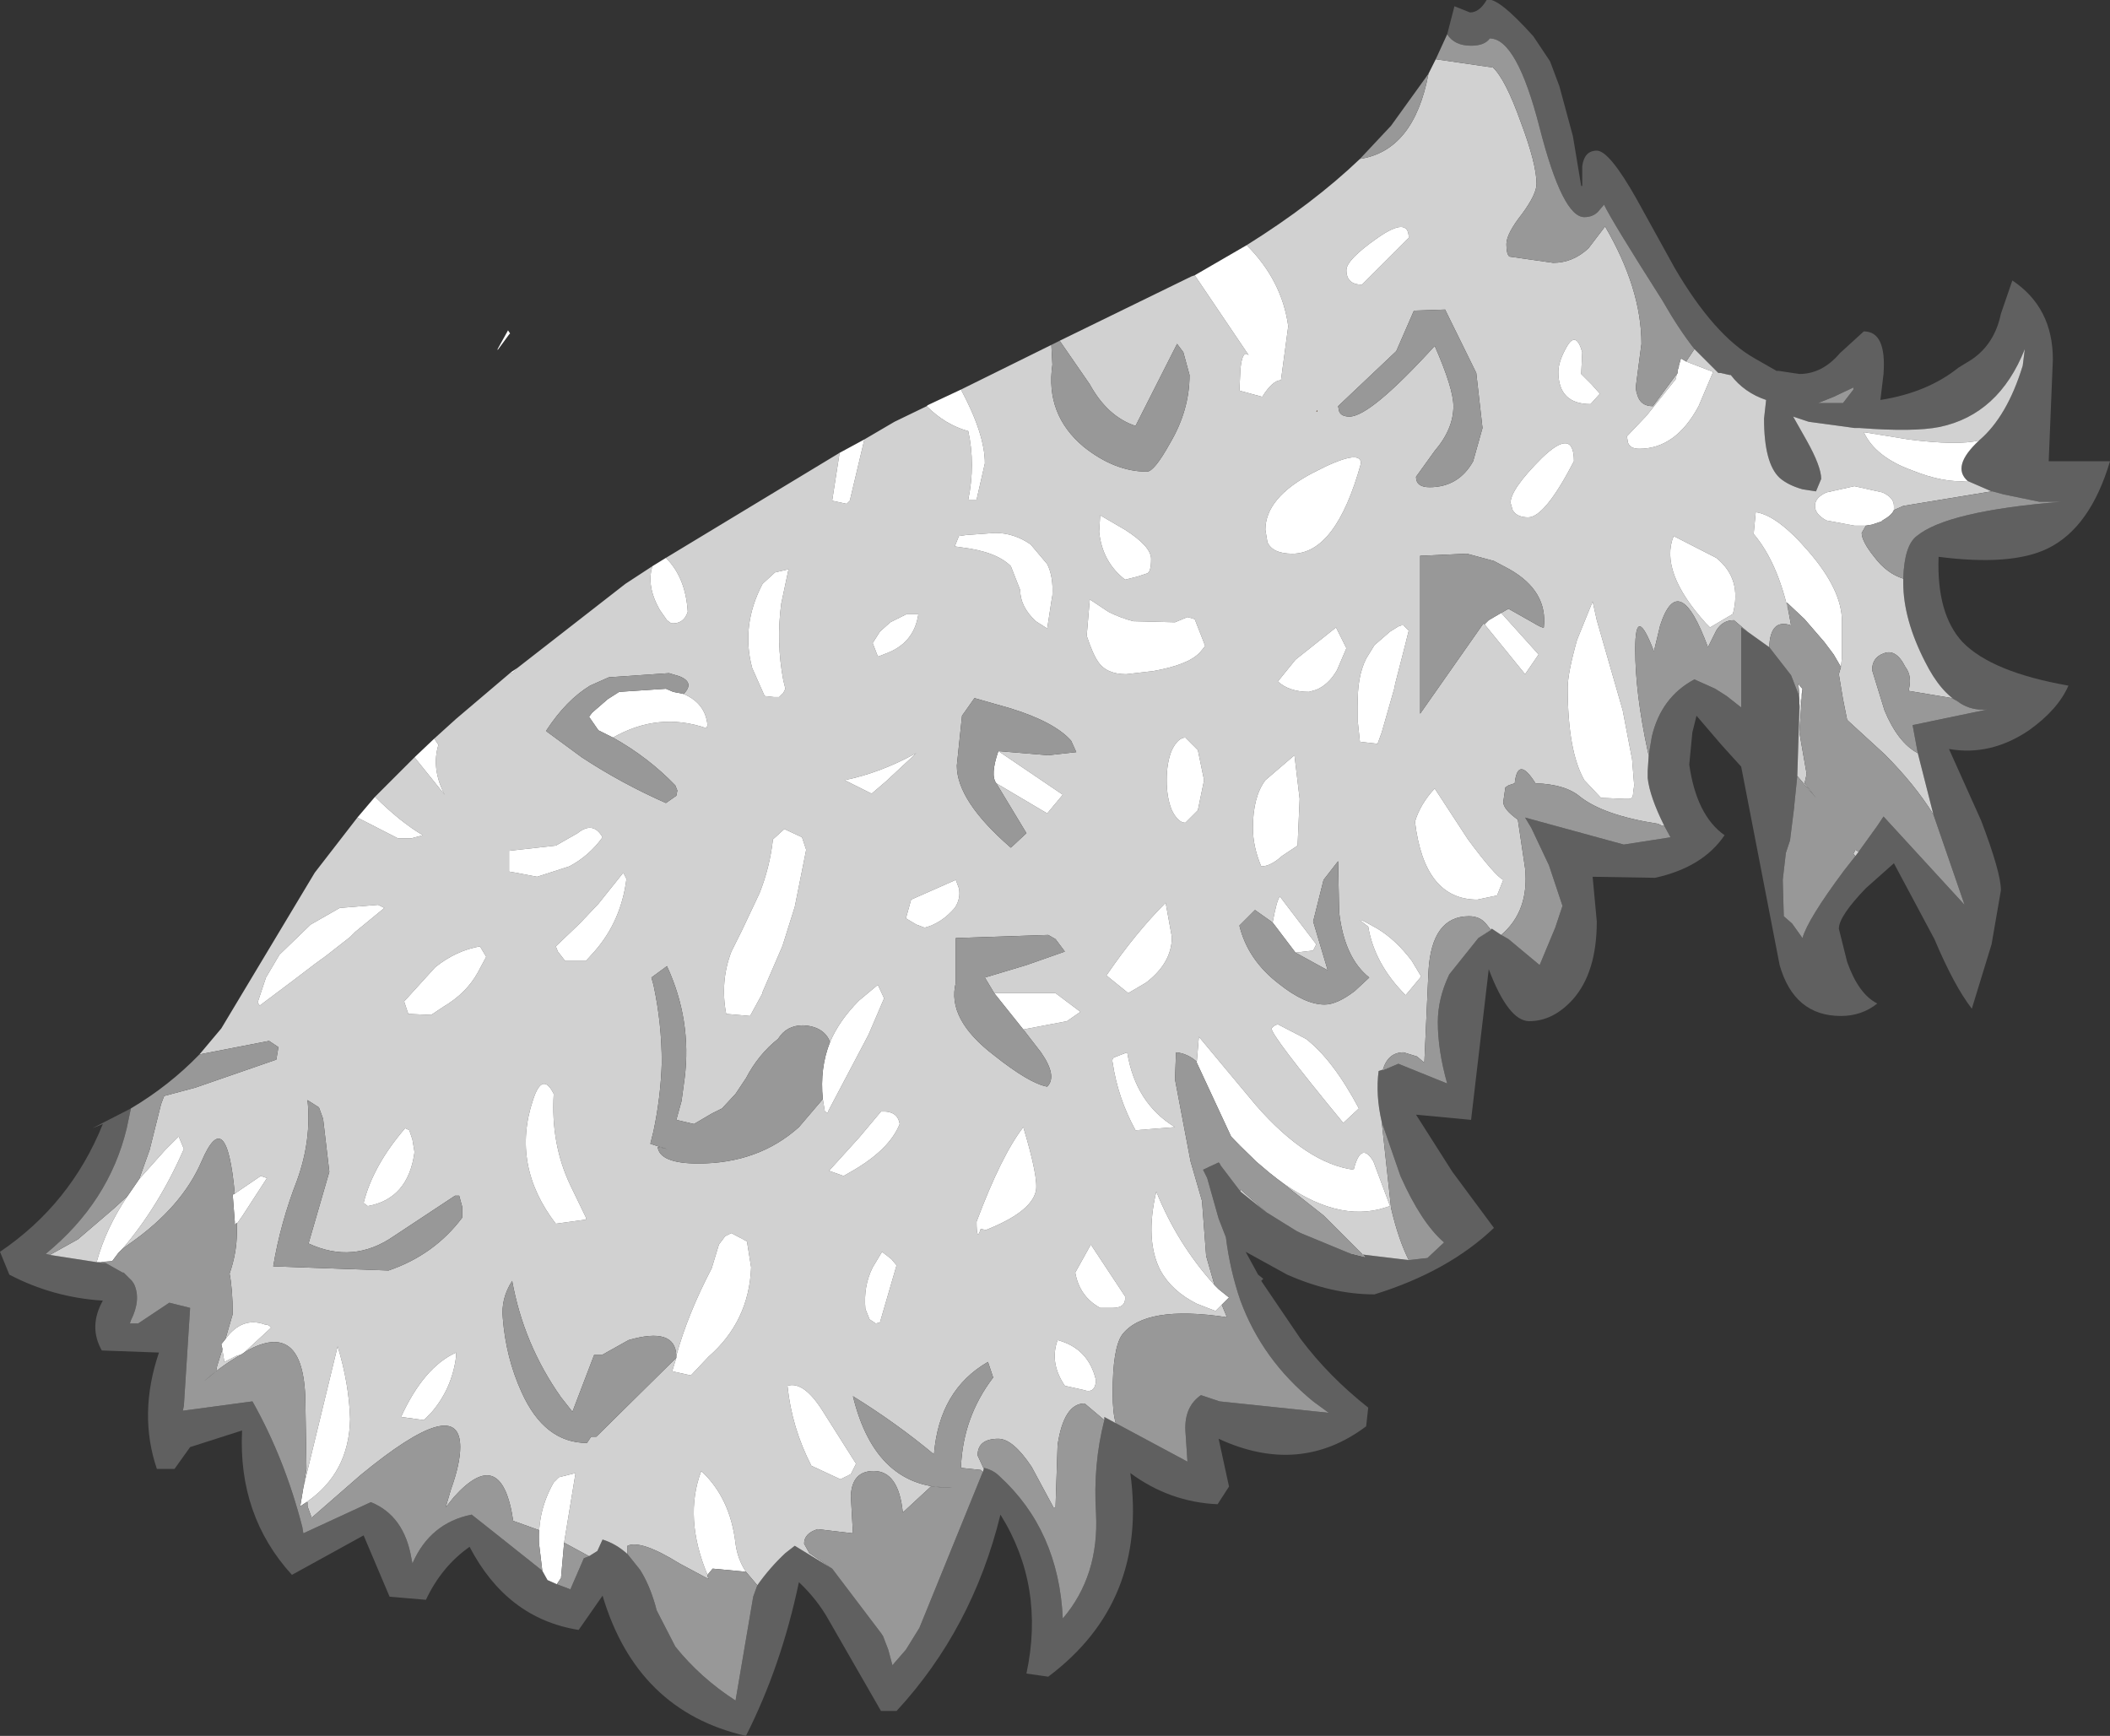 <?xml version="1.0" encoding="UTF-8" standalone="no"?>
<svg xmlns:ffdec="https://www.free-decompiler.com/flash" xmlns:xlink="http://www.w3.org/1999/xlink" ffdec:objectType="shape" height="83.55px" width="101.55px" xmlns="http://www.w3.org/2000/svg">
  <rect width="100%" height="100%" fill="#333333" stroke="none"/>
  <g transform="matrix(1.0, 0.0, 0.0, 1.0, 34.2, 46.15)">
    <path d="M35.45 -44.5 L35.8 -45.85 36.55 -45.55 Q37.0 -45.55 37.35 -46.15 37.85 -46.35 39.6 -44.4 L40.4 -43.2 40.85 -42.0 41.5 -39.6 41.9 -37.2 41.95 -37.2 41.95 -38.15 Q42.05 -38.9 42.65 -38.9 43.25 -38.9 44.55 -36.6 L46.4 -33.25 Q48.3 -30.0 50.25 -28.9 L51.3 -28.3 51.4 -28.3 52.4 -28.15 Q53.5 -28.15 54.35 -29.15 L55.5 -30.2 Q56.6 -30.2 56.45 -28.15 L56.3 -26.9 Q58.55 -27.25 60.05 -28.45 L60.7 -28.85 Q61.8 -29.6 62.1 -31.05 L62.65 -32.65 Q64.6 -31.35 64.6 -28.85 L64.4 -23.95 67.35 -23.95 Q66.4 -20.75 64.35 -19.75 62.6 -18.9 59.1 -19.35 59.0 -16.6 60.25 -15.25 61.65 -13.8 65.35 -13.15 64.85 -12.0 63.45 -11.0 61.6 -9.75 59.6 -10.1 L61.15 -6.65 Q62.1 -4.15 62.1 -3.3 L61.65 -0.7 60.7 2.4 Q59.85 1.3 58.9 -0.95 L56.95 -4.6 55.6 -3.4 Q54.3 -2.05 54.3 -1.45 L54.7 0.15 Q55.25 1.7 56.15 2.15 55.4 2.75 54.4 2.75 52.15 2.75 51.45 0.3 L49.6 -9.25 48.65 -10.3 47.45 -11.7 47.25 -10.9 47.1 -9.35 Q47.45 -6.9 48.8 -5.95 47.75 -4.4 45.45 -3.9 L42.45 -3.95 42.65 -1.8 Q42.65 0.65 41.5 1.95 40.55 3.0 39.4 3.0 38.4 3.0 37.45 0.5 L36.6 7.75 33.95 7.5 35.7 10.25 37.7 12.95 Q35.5 15.05 31.95 16.15 29.9 16.15 27.75 15.2 L25.75 14.1 26.35 15.2 26.6 15.4 26.5 15.5 28.4 18.3 Q29.75 20.1 31.65 21.6 L31.55 22.5 Q28.35 24.9 24.45 23.1 L24.95 25.4 24.4 26.25 Q22.1 26.15 20.2 24.75 21.05 30.95 16.25 34.55 L15.2 34.4 Q16.1 30.2 13.95 26.75 12.6 32.25 8.95 36.2 L8.2 36.2 5.7 31.85 Q5.15 30.85 4.25 30.0 3.4 34.05 1.7 37.4 -3.55 36.2 -5.2 30.65 L-6.35 32.3 Q-9.8 31.75 -11.6 28.3 -12.95 29.25 -13.7 30.85 L-15.45 30.7 -16.7 27.75 -20.15 29.65 Q-22.75 26.8 -22.55 22.7 L-25.05 23.5 -25.8 24.55 -26.65 24.55 Q-27.55 21.9 -26.55 18.95 L-29.3 18.85 Q-29.95 17.7 -29.25 16.45 -31.65 16.3 -33.75 15.2 L-34.2 14.1 Q-30.8 11.8 -29.25 7.95 L-29.75 8.15 -27.9 7.2 -28.1 8.15 Q-28.95 11.7 -32.0 14.2 L-31.8 14.25 -29.55 14.6 -29.1 14.65 -28.3 15.1 -28.25 15.1 -28.1 15.25 -27.85 15.5 -27.75 15.65 Q-27.4 16.4 -27.9 17.4 L-27.95 17.55 -27.55 17.55 -26.05 16.55 -25.05 16.8 -25.35 21.5 -25.4 21.75 -22.05 21.3 Q-20.5 24.05 -19.65 27.35 L-19.6 27.65 -16.35 26.15 Q-14.75 26.8 -14.4 28.85 L-14.35 29.1 Q-13.5 27.15 -11.5 26.75 L-10.3 27.7 -8.1 29.45 -7.85 29.9 -7.4 30.1 -7.0 30.25 -6.75 30.35 -6.1 28.85 -5.85 28.75 -5.45 28.5 -5.2 27.95 Q-4.55 28.15 -4.0 28.65 L-3.4 29.4 Q-2.95 30.1 -2.65 31.15 L-2.6 31.35 -1.7 33.1 Q-0.5 34.6 1.2 35.7 L2.05 30.7 2.25 30.15 Q2.85 29.3 3.6 28.6 L4.05 28.25 5.85 29.35 8.2 32.45 8.3 32.6 8.55 33.25 8.75 34.0 9.4 33.25 10.05 32.2 13.1 24.7 13.15 24.55 13.15 24.5 Q13.6 24.6 13.9 24.9 16.75 27.5 16.95 31.75 18.7 29.7 18.55 26.7 18.4 24.35 18.95 22.2 L18.95 22.05 19.5 22.35 22.95 24.2 22.85 22.7 Q22.8 21.55 23.6 21.0 L24.5 21.3 29.75 21.85 29.0 21.3 Q26.55 19.3 25.5 16.45 25.0 15.0 24.8 13.4 L24.45 12.5 23.9 10.55 23.7 10.15 24.45 9.8 24.5 9.85 24.55 9.95 25.5 11.2 26.75 12.2 28.2 13.1 28.4 13.2 30.7 14.15 33.6 14.5 34.5 14.4 35.3 13.65 Q34.2 12.7 33.2 10.45 L32.3 7.85 Q32.0 6.55 32.15 5.4 L32.75 5.2 33.1 5.05 35.45 6.0 Q35.0 4.4 35.0 3.05 35.0 1.9 35.55 0.75 L36.95 -1.0 37.6 -1.45 38.05 -1.15 38.4 -0.95 39.9 0.3 40.65 -1.5 41.0 -2.55 40.35 -4.5 39.5 -6.3 39.2 -6.8 43.95 -5.5 46.2 -5.85 45.9 -6.4 Q45.2 -7.8 45.1 -8.7 L45.1 -9.05 45.15 -9.8 45.3 -10.7 Q45.75 -12.6 47.35 -13.45 L48.35 -13.0 48.9 -12.65 49.6 -12.1 49.6 -15.95 49.9 -15.75 50.95 -15.0 52.0 -13.65 52.35 -12.75 52.4 -12.45 52.4 -12.0 52.3 -8.8 52.15 -7.35 52.15 -7.3 51.95 -5.7 51.75 -5.1 51.6 -3.8 51.65 -2.05 52.05 -1.7 52.55 -1.0 Q52.8 -1.9 54.55 -4.25 L55.1 -4.95 55.25 -5.15 56.15 -6.4 56.45 -6.85 60.35 -2.6 58.85 -6.95 58.1 -9.9 57.85 -11.25 61.45 -12.0 61.4 -12.0 Q60.7 -11.95 60.15 -12.3 59.2 -12.8 58.45 -14.3 57.4 -16.35 57.4 -18.1 L57.4 -18.3 Q57.45 -19.9 58.05 -20.35 59.5 -21.55 65.0 -22.0 L64.8 -22.0 64.05 -22.0 63.95 -22.0 62.25 -22.35 61.7 -22.5 61.65 -22.5 60.5 -23.0 Q59.7 -23.7 61.05 -24.95 62.4 -26.1 63.15 -28.55 L63.25 -29.35 Q62.0 -26.2 59.15 -25.6 57.9 -25.35 55.3 -25.55 L55.05 -25.55 54.7 -25.6 52.85 -25.85 52.1 -26.1 52.75 -24.95 Q53.45 -23.7 53.45 -23.1 L53.2 -22.5 52.55 -22.6 Q51.85 -22.8 51.45 -23.15 50.7 -23.85 50.7 -26.0 L50.8 -26.9 Q49.75 -27.25 49.1 -28.1 L49.05 -28.1 48.6 -28.2 48.5 -28.2 47.35 -29.35 Q46.6 -30.3 45.8 -31.7 43.35 -35.55 43.0 -36.3 L42.7 -35.95 Q42.45 -35.7 42.05 -35.7 41.0 -35.7 39.9 -40.0 38.8 -44.3 37.5 -44.3 37.25 -43.95 36.6 -43.95 35.8 -43.95 35.45 -44.5 M54.25 -26.75 L54.5 -26.75 55.0 -27.4 55.0 -27.5 54.05 -27.05 53.3 -26.75 54.25 -26.75" fill="#606060" fill-rule="evenodd" stroke="none"/>
    <path d="M-24.6 4.6 L-23.55 3.35 -19.05 -4.15 -17.0 -6.8 -15.05 -5.8 -14.4 -5.8 -13.85 -5.95 Q-14.95 -6.6 -16.15 -7.8 L-14.25 -9.7 -12.8 -7.9 Q-13.45 -9.15 -13.1 -10.3 L-13.3 -10.6 -12.25 -11.55 -9.6 -13.8 -9.55 -13.75 -9.3 -14.0 -4.1 -18.05 -2.8 -18.9 Q-3.1 -17.95 -2.45 -16.8 L-2.1 -16.3 -1.9 -16.15 Q-1.3 -16.1 -1.1 -16.7 -1.2 -18.35 -2.15 -19.3 L6.2 -24.35 6.2 -24.3 5.85 -22.05 6.55 -21.9 6.7 -22.05 7.4 -25.0 8.85 -25.85 10.4 -26.6 Q11.3 -25.7 12.4 -25.4 12.75 -23.8 12.4 -22.1 L12.8 -22.1 13.2 -23.85 Q13.2 -25.25 12.05 -27.4 L16.4 -29.55 16.45 -28.6 Q16.1 -26.2 17.95 -24.65 19.45 -23.45 21.0 -23.45 21.35 -23.45 22.1 -24.8 23.05 -26.4 23.05 -28.1 L22.75 -29.2 22.45 -29.6 20.45 -25.65 Q19.1 -26.1 18.25 -27.65 L16.8 -29.75 23.15 -32.85 23.3 -32.9 25.9 -29.05 Q25.6 -29.35 25.5 -28.4 L25.45 -27.35 26.55 -27.05 Q27.05 -27.85 27.45 -27.85 L27.8 -30.45 Q27.5 -32.65 25.8 -34.35 29.0 -36.35 31.25 -38.5 33.85 -38.9 34.55 -42.6 L34.9 -43.3 37.65 -42.9 Q38.25 -42.35 39.0 -40.25 39.75 -38.25 39.75 -37.3 39.75 -36.8 39.05 -35.85 38.3 -34.9 38.3 -34.4 38.3 -33.9 38.45 -33.8 L40.55 -33.5 Q41.5 -33.5 42.25 -34.2 L43.05 -35.25 Q44.8 -32.25 44.8 -29.6 L44.55 -27.7 Q44.5 -27.4 44.6 -27.15 44.75 -26.6 45.35 -26.6 L46.5 -28.15 46.45 -27.9 45.05 -26.15 44.1 -25.15 44.15 -24.85 Q44.25 -24.55 44.7 -24.55 46.45 -24.55 47.55 -26.6 L48.25 -28.25 46.95 -28.75 47.35 -29.35 48.5 -28.2 48.6 -28.2 49.05 -28.1 49.1 -28.1 Q49.75 -27.25 50.8 -26.9 L50.7 -26.0 Q50.7 -23.85 51.45 -23.15 51.85 -22.8 52.55 -22.6 L53.2 -22.5 53.45 -23.1 Q53.45 -23.7 52.75 -24.95 L52.1 -26.1 52.85 -25.85 54.7 -25.6 55.05 -25.55 55.3 -25.55 Q57.9 -25.35 59.15 -25.6 62.0 -26.2 63.25 -29.35 L63.15 -28.55 Q62.4 -26.1 61.05 -24.95 60.0 -24.7 57.65 -25.0 L55.5 -25.35 Q56.05 -24.15 57.85 -23.5 59.35 -22.9 60.5 -23.0 L61.65 -22.5 57.4 -21.8 56.95 -21.6 56.95 -21.8 Q56.95 -22.2 56.4 -22.45 L55.05 -22.75 53.7 -22.45 Q53.15 -22.2 53.15 -21.8 53.15 -21.4 53.7 -21.1 L55.05 -20.85 55.6 -20.85 55.4 -20.5 Q55.4 -20.1 56.0 -19.35 56.6 -18.55 57.4 -18.3 L57.4 -18.1 Q57.4 -16.35 58.45 -14.3 59.2 -12.8 60.15 -12.3 L59.75 -12.55 57.65 -12.9 Q57.85 -13.6 57.5 -14.05 57.05 -14.95 56.45 -14.7 55.9 -14.5 55.9 -13.9 L56.5 -11.95 Q57.15 -10.4 58.1 -9.9 L58.85 -6.95 Q57.95 -8.4 56.5 -9.85 L54.7 -11.5 54.5 -12.5 54.3 -13.7 54.4 -14.05 54.45 -14.5 54.45 -16.25 Q54.45 -17.75 52.85 -19.6 51.35 -21.35 50.3 -21.5 L50.2 -20.45 Q51.35 -19.1 51.9 -16.6 L52.0 -16.05 Q51.0 -16.4 50.95 -15.0 L49.9 -15.75 49.25 -16.3 Q48.7 -16.3 48.4 -15.8 L48.0 -15.0 Q46.6 -18.8 45.7 -16.05 L45.4 -14.8 Q44.5 -17.15 44.5 -14.9 44.5 -12.8 45.1 -10.0 L45.15 -9.8 45.1 -9.05 45.1 -8.7 Q45.2 -7.8 45.9 -6.4 L45.8 -6.4 45.6 -6.5 Q43.0 -6.9 41.85 -7.8 41.15 -8.4 39.7 -8.45 38.85 -9.8 38.7 -8.45 L38.4 -8.35 38.25 -8.25 38.15 -7.55 Q38.15 -7.2 38.85 -6.7 L39.2 -4.35 Q39.4 -2.3 38.05 -1.15 L37.6 -1.45 36.95 -1.0 37.55 -1.4 37.35 -1.65 Q37.05 -2.05 36.5 -2.05 34.7 -2.05 34.55 0.6 L34.35 5.0 34.0 4.7 33.35 4.5 Q32.6 4.5 32.35 5.35 L32.75 5.2 32.15 5.4 Q32.0 6.55 32.3 7.85 L32.75 12.0 Q33.1 13.5 33.6 14.5 L30.7 14.15 31.5 14.35 29.5 12.35 26.9 10.3 Q29.8 12.65 32.2 12.05 L32.7 11.9 31.9 9.75 Q31.3 8.75 30.95 10.15 28.7 9.85 26.25 7.05 L23.5 3.75 23.4 4.95 Q22.95 4.55 22.4 4.5 L22.35 5.8 23.1 9.75 23.65 11.65 23.85 14.3 24.25 15.7 Q22.45 13.7 21.45 11.2 20.9 13.55 21.65 15.0 22.2 16.0 23.4 16.6 L24.3 16.95 24.6 16.65 24.85 17.25 Q20.9 16.65 19.8 18.1 19.35 18.75 19.35 20.9 19.35 21.85 19.5 22.35 L18.95 22.05 18.95 22.2 18.0 21.4 Q17.0 21.4 16.7 23.4 L16.6 26.4 16.5 26.4 15.45 24.45 Q14.55 23.1 13.85 23.1 12.85 23.1 12.85 23.9 L13.15 24.55 13.1 24.7 13.0 24.6 12.05 24.5 12.05 24.45 Q12.15 22.05 13.6 20.15 L13.35 19.4 Q11.0 20.75 10.75 23.85 8.95 22.35 6.85 21.05 7.95 25.55 11.65 25.45 L10.6 25.4 9.25 26.65 Q9.05 24.65 7.85 24.65 6.8 24.65 6.75 25.85 L6.85 27.65 5.15 27.45 Q4.5 27.65 4.5 28.15 L4.75 28.6 5.85 29.35 4.05 28.25 3.6 28.6 Q2.85 29.3 2.25 30.15 L1.7 29.5 Q1.3 28.9 1.2 28.15 0.95 25.95 -0.45 24.65 -1.3 26.9 -0.15 29.65 L-0.15 29.7 -0.1 29.85 -1.5 29.1 Q-3.35 27.95 -4.0 28.25 L-4.0 28.65 Q-4.55 28.15 -5.2 27.95 L-5.45 28.5 -5.85 28.75 -7.05 28.1 -6.5 24.75 -7.3 24.95 -7.55 25.2 Q-8.35 26.6 -8.25 28.2 L-8.25 27.5 -9.5 27.05 Q-10.05 23.35 -12.35 25.9 L-12.75 26.4 -12.5 25.55 Q-12.05 24.3 -12.05 23.5 -12.05 20.9 -16.85 24.85 L-19.2 26.9 -19.4 26.35 -19.4 26.15 -19.45 26.15 Q-17.4 24.75 -17.35 22.15 -17.4 20.45 -17.95 18.65 L-19.6 25.45 -19.45 24.55 -19.5 21.5 Q-19.5 17.4 -22.2 18.8 L-22.45 18.95 -21.15 17.75 Q-21.25 17.6 -21.45 17.6 -22.55 17.2 -23.35 18.3 L-23.0 17.1 Q-23.0 15.95 -23.15 15.15 -22.8 14.15 -22.8 13.15 L-22.8 12.75 -22.55 12.4 -21.35 10.55 -21.65 10.45 -22.9 11.3 Q-23.3 6.95 -24.5 9.75 -25.45 11.95 -27.95 13.7 L-28.3 13.95 Q-26.55 11.9 -25.35 9.15 L-25.6 8.55 -26.25 9.2 -27.5 10.6 -27.0 9.2 -26.45 7.0 -26.3 6.6 -24.8 6.2 -20.9 4.85 -20.8 4.25 -21.25 3.95 -24.6 4.6 M55.25 -5.15 L55.1 -4.95 55.0 -5.05 55.1 -5.25 55.25 -5.15 M52.3 -8.8 L52.4 -12.0 52.55 -13.0 52.4 -10.9 52.75 -8.9 52.65 -8.45 53.2 -7.75 52.3 -8.8 M26.75 12.2 L25.5 11.2 25.5 11.1 26.75 12.2 M-29.1 14.65 L-29.55 14.6 -31.8 14.25 -30.45 13.5 -28.7 12.0 -28.1 11.45 -28.05 11.4 Q-29.1 12.95 -29.55 14.6 L-28.8 14.55 -29.35 14.6 -29.1 14.65 M29.2 -26.4 L29.15 -26.35 29.2 -26.35 29.2 -26.4 M37.15 -25.55 L36.85 -28.2 35.35 -31.25 33.85 -31.2 33.0 -29.25 30.2 -26.6 30.25 -26.35 Q30.35 -26.1 30.75 -26.1 31.75 -26.1 34.85 -29.5 35.75 -27.45 35.75 -26.6 35.75 -25.5 34.85 -24.45 L33.95 -23.2 Q33.95 -22.7 34.6 -22.7 36.0 -22.7 36.7 -23.95 L37.15 -25.55 M13.75 -8.45 L16.2 -7.0 16.95 -7.9 13.85 -10.0 16.25 -9.8 17.6 -9.95 17.35 -10.5 Q16.55 -11.4 14.45 -12.05 L12.7 -12.55 12.1 -11.7 11.85 -9.3 Q11.85 -7.6 14.45 -5.35 L15.2 -6.05 13.75 -8.45 M11.75 -2.45 Q12.05 -2.9 11.95 -3.4 L11.8 -3.8 9.65 -2.85 9.4 -1.95 9.9 -1.65 10.3 -1.5 Q11.1 -1.7 11.75 -2.45 M4.6 -5.25 L4.4 -5.85 3.55 -6.25 3.0 -5.75 Q2.85 -4.4 2.35 -3.15 L1.5 -1.35 1.0 -0.35 Q0.45 1.1 0.75 2.65 L1.9 2.75 2.5 1.65 2.5 1.6 3.45 -0.6 3.5 -0.75 4.05 -2.5 4.6 -5.25 M8.45 -8.55 L9.9 -9.9 9.8 -9.85 Q8.15 -8.95 6.45 -8.6 L7.75 -7.95 8.45 -8.55 M9.45 -16.6 L8.65 -16.2 8.15 -15.75 7.8 -15.2 8.05 -14.55 8.2 -14.6 8.45 -14.7 Q9.8 -15.2 10.0 -16.6 L9.45 -16.6 M3.75 -18.75 L3.1 -18.6 2.5 -18.05 Q1.45 -16.05 2.0 -14.0 L2.6 -12.65 3.05 -12.6 3.3 -12.6 3.5 -12.8 3.6 -13.0 3.5 -13.4 Q3.15 -15.25 3.4 -17.1 L3.75 -18.75 M18.65 -14.3 Q19.05 -13.7 20.0 -13.7 L21.3 -13.85 Q23.0 -14.15 23.55 -14.75 L23.8 -15.05 23.75 -15.2 23.3 -16.35 22.95 -16.45 22.35 -16.2 20.35 -16.25 Q19.75 -16.4 19.15 -16.7 L18.25 -17.3 18.1 -15.55 Q18.4 -14.65 18.65 -14.3 M13.7 -20.5 L12.3 -20.4 11.95 -20.35 11.75 -19.85 12.1 -19.8 Q13.75 -19.6 14.45 -18.9 L14.9 -17.75 Q14.9 -16.95 15.65 -16.25 L16.2 -15.9 16.4 -17.2 16.45 -17.5 Q16.5 -18.4 16.2 -19.0 L15.4 -19.95 Q14.6 -20.5 13.7 -20.5 M19.95 -20.65 L18.75 -21.35 18.7 -20.55 Q18.85 -19.1 19.95 -18.25 L20.55 -18.4 21.0 -18.55 Q21.2 -18.6 21.2 -19.25 21.2 -19.85 19.95 -20.65 M33.6 -34.7 Q33.6 -35.75 32.1 -34.7 30.6 -33.65 30.6 -33.15 30.6 -32.45 31.35 -32.45 L33.6 -34.7 M13.65 1.65 L13.2 0.9 15.2 0.3 17.05 -0.35 16.6 -0.95 16.25 -1.15 11.8 -1.0 11.8 1.15 Q11.35 2.9 13.65 4.65 15.35 6.0 16.2 6.15 16.7 5.65 15.9 4.5 L15.05 3.4 17.15 3.0 17.8 2.55 16.6 1.65 13.65 1.65 M38.05 -16.65 L38.4 -16.85 39.55 -16.2 Q40.05 -15.9 40.1 -15.95 40.3 -17.7 38.45 -18.75 L37.7 -19.15 36.4 -19.5 34.2 -19.4 34.15 -19.4 34.15 -11.8 37.2 -16.15 37.25 -16.1 39.2 -13.7 39.85 -14.65 38.05 -16.65 M22.2 -1.05 L21.9 -2.7 Q20.45 -1.25 19.05 0.8 L20.1 1.65 20.95 1.15 Q22.2 0.2 22.2 -1.05 M23.45 -7.15 L23.75 -8.6 23.45 -10.05 22.85 -10.65 Q22.5 -10.65 22.2 -10.05 21.95 -9.45 21.95 -8.6 21.95 -7.75 22.2 -7.15 22.5 -6.55 22.85 -6.55 L23.45 -7.15 M28.35 -7.7 L28.1 -9.8 26.7 -8.6 Q26.1 -7.8 26.1 -6.3 26.1 -5.4 26.5 -4.45 26.95 -4.45 27.5 -4.95 L28.25 -5.45 28.35 -7.7 M30.15 -13.9 L30.6 -14.95 30.1 -15.95 28.15 -14.4 27.3 -13.35 Q27.85 -12.85 28.8 -12.85 L29.15 -12.95 Q29.75 -13.2 30.15 -13.9 M31.3 -23.85 Q31.3 -24.6 29.0 -23.4 26.7 -22.2 26.7 -20.65 L26.8 -20.05 Q27.05 -19.5 28.0 -19.5 30.1 -19.5 31.3 -23.85 M33.1 -16.0 L32.7 -15.75 31.95 -15.1 31.55 -14.45 Q31.1 -13.55 31.15 -12.15 L31.15 -11.4 31.25 -10.45 32.1 -10.35 32.3 -10.9 32.9 -13.0 32.95 -13.25 33.4 -15.0 33.6 -15.8 33.35 -16.05 33.25 -16.05 33.1 -16.0 M41.55 -23.95 Q41.55 -25.6 40.0 -24.1 38.5 -22.6 38.5 -21.95 L38.6 -21.6 Q38.8 -21.25 39.35 -21.25 40.15 -21.25 41.55 -23.95 M27.05 -1.75 L26.2 -2.35 25.45 -1.6 Q25.85 0.05 27.35 1.2 28.6 2.2 29.55 2.2 30.15 2.2 31.0 1.55 L31.7 0.9 Q30.5 -0.05 30.25 -2.25 L30.2 -4.7 29.5 -3.8 29.0 -1.8 29.7 0.55 28.15 -0.3 29.0 -0.4 29.15 -0.7 27.4 -3.0 Q27.25 -2.85 27.05 -1.75 M32.1 -1.45 Q30.7 -2.25 31.65 -1.55 31.95 0.25 33.45 1.75 L34.2 0.85 33.75 0.1 Q33.0 -0.9 32.1 -1.45 M37.85 -3.05 L38.15 -3.8 Q37.75 -4.0 36.45 -5.75 L34.85 -8.2 Q34.15 -7.45 33.9 -6.6 34.35 -2.85 36.9 -2.85 L37.85 -3.05 M42.8 -27.2 L42.4 -27.65 41.9 -28.15 41.95 -29.2 Q41.65 -30.25 41.2 -29.45 40.8 -28.75 40.8 -28.25 40.8 -26.7 42.35 -26.7 L42.8 -27.2 M48.4 -19.3 L46.35 -20.35 Q45.65 -18.65 47.9 -16.15 L48.1 -15.95 49.2 -16.6 Q49.65 -18.3 48.4 -19.3 M41.7 -15.35 Q41.25 -13.75 41.25 -13.05 41.25 -10.0 42.05 -8.6 L42.85 -7.75 43.95 -7.7 44.2 -7.7 Q44.4 -7.7 44.4 -8.0 L44.45 -8.35 44.35 -9.6 43.9 -11.95 43.8 -12.3 42.65 -16.3 42.45 -17.2 41.7 -15.35 M27.3 3.15 Q27.1 3.2 27.0 3.35 26.95 3.65 30.45 7.9 L31.2 7.2 Q29.95 4.85 28.65 3.85 L27.3 3.15 M20.45 8.25 L22.35 8.1 Q20.45 6.95 20.05 4.5 L19.4 4.75 Q19.3 4.85 19.35 5.0 19.6 6.7 20.45 8.25 M26.05 9.55 L25.45 9.0 25.05 8.55 26.05 9.55 M5.4 6.75 L5.5 7.35 5.6 7.4 5.65 7.4 5.65 7.35 7.6 3.65 8.35 1.9 8.05 1.25 7.15 2.0 Q6.2 2.95 5.75 4.0 5.45 3.25 4.45 3.2 3.65 3.2 3.25 3.85 2.3 4.6 1.7 5.75 L1.2 6.5 0.55 7.2 0.05 7.45 -0.8 7.95 -1.65 7.75 -1.4 6.85 -1.25 5.75 Q-0.9 2.95 -2.1 0.35 L-2.85 0.9 -2.75 1.25 Q-2.35 3.1 -2.35 5.0 -2.4 6.65 -2.75 8.3 L-2.9 8.9 -2.6 9.0 -2.1 9.15 -2.55 9.05 Q-2.45 9.85 -0.6 9.85 2.3 9.85 4.25 8.1 L5.4 6.75 M12.8 12.65 Q12.8 13.65 13.0 13.0 L13.25 13.05 Q15.4 12.2 15.65 11.2 15.8 10.6 15.05 8.1 14.0 9.45 12.8 12.65 M-1.65 19.2 L-1.85 19.85 -0.95 20.05 -0.1 19.15 Q1.85 17.45 1.95 14.85 L1.75 13.6 1.0 13.2 0.7 13.35 0.4 13.75 0.05 14.9 Q-1.1 17.1 -1.65 19.1 -1.7 17.7 -3.95 18.35 L-5.2 19.05 -5.6 19.05 -6.65 21.8 -7.2 21.1 Q-9.0 18.55 -9.55 15.5 -10.1 16.35 -10.0 17.3 -9.85 19.2 -9.1 20.85 -8.0 23.3 -5.95 23.3 L-5.75 23.0 -5.5 23.0 -1.65 19.2 M8.95 14.75 L8.7 14.45 8.25 14.1 7.8 14.85 Q7.35 15.75 7.45 16.85 L7.65 17.35 7.95 17.55 8.15 17.5 8.95 14.75 M9.1 7.95 Q9.0 7.3 8.2 7.35 L7.15 8.6 5.7 10.2 6.4 10.45 6.75 10.25 Q8.6 9.2 9.1 7.95 M19.95 16.25 L18.3 13.75 17.55 15.1 Q17.75 16.25 18.75 16.8 L19.35 16.8 Q20.0 16.8 19.95 16.25 M7.0 24.3 L5.45 21.85 Q4.5 20.3 3.7 20.55 3.9 22.55 4.85 24.4 L6.25 25.05 6.75 24.8 7.0 24.3 M18.55 20.3 Q18.2 18.75 16.7 18.35 16.3 19.45 17.05 20.55 L17.95 20.75 Q18.5 20.95 18.55 20.3 M-9.7 -30.05 L-9.65 -30.1 -9.7 -30.05 M-4.7 -10.65 Q-2.5 -11.9 -0.2 -11.1 L-0.15 -11.25 Q-0.25 -12.3 -1.3 -12.75 -0.75 -13.3 -1.5 -13.6 L-2.0 -13.75 -4.9 -13.55 -5.8 -13.15 Q-6.95 -12.45 -7.9 -11.0 L-7.9 -10.95 -6.2 -9.7 Q-4.3 -8.45 -2.15 -7.5 L-1.65 -7.85 -1.6 -8.1 -1.7 -8.35 Q-3.0 -9.7 -4.7 -10.65 M-14.25 9.3 L-14.35 8.7 -14.5 8.25 -14.7 8.15 Q-16.25 9.95 -16.7 11.75 L-16.5 11.9 Q-14.55 11.55 -14.25 9.3 M-7.55 6.5 Q-8.1 5.4 -8.55 6.8 -9.6 9.95 -7.45 12.75 L-6.0 12.55 -6.0 12.45 -6.75 10.9 Q-7.7 8.9 -7.55 6.5 M-4.05 -3.85 L-4.2 -4.15 -5.4 -2.65 -6.3 -1.7 -7.45 -0.6 -7.35 -0.35 -7.0 0.1 -6.0 0.1 -5.55 -0.4 Q-4.3 -1.85 -4.05 -3.85 M-5.2 -5.85 Q-5.65 -6.65 -6.4 -6.05 L-7.45 -5.45 -9.7 -5.2 -9.7 -4.2 -9.4 -4.15 -8.35 -3.95 -6.8 -4.45 Q-5.85 -4.95 -5.2 -5.85 M-10.8 -0.1 L-11.1 -0.6 Q-12.25 -0.4 -13.25 0.4 L-14.75 2.05 -14.55 2.65 -13.45 2.7 -12.85 2.3 Q-11.75 1.65 -11.2 0.65 L-10.8 -0.1 M-15.7 -2.45 L-16.0 -2.6 -17.85 -2.45 -19.25 -1.65 -20.75 -0.2 -21.4 0.9 -21.8 2.1 -21.7 2.25 -20.1 1.05 -19.05 0.25 -18.5 -0.15 -17.35 -1.05 -17.1 -1.3 -15.7 -2.45 M-18.35 10.25 L-18.65 7.7 -18.85 7.15 -19.4 6.8 Q-19.2 8.7 -19.9 10.65 -20.7 12.7 -21.05 14.8 L-15.5 15.0 Q-13.3 14.25 -11.95 12.45 L-11.95 11.95 -12.1 11.4 -12.3 11.4 -15.25 13.35 Q-17.2 14.7 -19.35 13.7 L-18.35 10.25 M-22.6 19.05 Q-23.5 19.55 -24.4 20.35 L-23.8 19.85 -23.75 19.6 -23.5 18.8 -23.4 19.4 -22.8 19.1 -22.6 19.05 M-12.25 19.15 L-12.25 18.95 Q-13.8 19.65 -14.9 22.05 L-13.8 22.2 -13.45 21.85 Q-12.45 20.7 -12.25 19.15" fill="#d1d1d1" fill-rule="evenodd" stroke="none"/>
    <path d="M-17.0 -6.8 L-16.15 -7.8 Q-14.95 -6.6 -13.85 -5.95 L-14.4 -5.8 -15.05 -5.8 -17.0 -6.8 M-14.25 -9.7 L-13.3 -10.6 -13.1 -10.3 Q-13.45 -9.15 -12.8 -7.9 L-14.25 -9.7 M-9.6 -13.8 L-9.3 -14.0 -9.55 -13.75 -9.6 -13.8 M-2.8 -18.9 L-2.15 -19.3 Q-1.2 -18.35 -1.1 -16.7 -1.3 -16.1 -1.9 -16.15 L-2.1 -16.3 -2.45 -16.8 Q-3.1 -17.95 -2.8 -18.9 M6.2 -24.35 L7.4 -25.0 6.7 -22.05 6.55 -21.9 5.85 -22.05 6.2 -24.3 6.2 -24.35 M10.4 -26.6 L10.45 -26.65 12.05 -27.4 Q13.2 -25.25 13.2 -23.85 L12.8 -22.1 12.4 -22.1 Q12.75 -23.8 12.4 -25.4 11.3 -25.7 10.4 -26.6 M23.3 -32.9 L25.8 -34.35 Q27.5 -32.65 27.8 -30.45 L27.45 -27.85 Q27.05 -27.85 26.55 -27.05 L25.45 -27.35 25.5 -28.4 Q25.6 -29.35 25.9 -29.05 L23.3 -32.9 M61.05 -24.95 Q59.7 -23.7 60.5 -23.0 59.35 -22.9 57.85 -23.5 56.05 -24.15 55.5 -25.35 L57.65 -25.0 Q60.0 -24.7 61.05 -24.95 M52.4 -12.0 L52.4 -12.45 52.4 -12.65 52.4 -12.7 52.35 -13.25 52.45 -13.1 52.55 -13.0 52.4 -12.0 M-7.4 30.1 L-7.85 29.9 -8.1 29.45 -8.25 28.2 Q-8.35 26.6 -7.55 25.2 L-7.3 24.95 -6.5 24.75 -7.05 28.1 -7.2 29.8 -7.4 30.1 M46.5 -28.15 L46.55 -28.2 46.55 -28.35 46.6 -28.5 46.6 -28.55 46.7 -28.9 46.95 -28.75 48.25 -28.25 47.55 -26.6 Q46.45 -24.55 44.7 -24.55 44.25 -24.55 44.15 -24.85 L44.1 -25.15 45.05 -26.15 46.45 -27.9 46.5 -28.15 M33.6 -34.7 L31.35 -32.45 Q30.6 -32.45 30.6 -33.15 30.6 -33.65 32.1 -34.7 33.6 -35.75 33.6 -34.7 M19.95 -20.65 Q21.2 -19.85 21.2 -19.25 21.2 -18.6 21.0 -18.55 L20.55 -18.4 19.95 -18.25 Q18.85 -19.1 18.7 -20.55 L18.75 -21.35 19.95 -20.65 M13.7 -20.5 Q14.6 -20.5 15.4 -19.95 L16.2 -19.0 Q16.5 -18.4 16.45 -17.5 L16.4 -17.2 16.2 -15.9 15.65 -16.25 Q14.9 -16.95 14.9 -17.75 L14.45 -18.9 Q13.75 -19.6 12.1 -19.8 L11.75 -19.85 11.95 -20.35 12.3 -20.4 13.7 -20.5 M18.65 -14.3 Q18.4 -14.65 18.1 -15.55 L18.25 -17.3 19.15 -16.7 Q19.75 -16.4 20.35 -16.25 L22.35 -16.2 22.95 -16.45 23.3 -16.35 23.75 -15.2 23.8 -15.05 23.55 -14.75 Q23.0 -14.15 21.3 -13.85 L20.0 -13.7 Q19.05 -13.7 18.65 -14.3 M3.75 -18.75 L3.4 -17.1 Q3.15 -15.25 3.5 -13.4 L3.6 -13.0 3.5 -12.8 3.3 -12.6 3.05 -12.6 2.6 -12.65 2.0 -14.0 Q1.45 -16.05 2.5 -18.05 L3.1 -18.6 3.75 -18.75 M9.45 -16.6 L10.0 -16.6 Q9.8 -15.2 8.45 -14.7 L8.2 -14.6 8.05 -14.55 7.8 -15.2 8.15 -15.75 8.65 -16.2 9.45 -16.6 M8.45 -8.55 L7.75 -7.95 6.45 -8.6 Q8.15 -8.95 9.8 -9.85 L9.9 -9.9 8.45 -8.55 M4.6 -5.25 L4.05 -2.5 3.5 -0.75 3.45 -0.6 2.5 1.6 2.5 1.65 1.9 2.75 0.75 2.65 Q0.45 1.1 1.0 -0.35 L1.5 -1.35 2.35 -3.15 Q2.85 -4.4 3.0 -5.75 L3.55 -6.25 4.4 -5.85 4.6 -5.25 M11.75 -2.45 Q11.1 -1.7 10.3 -1.5 L9.9 -1.65 9.4 -1.95 9.65 -2.85 11.8 -3.8 11.95 -3.4 Q12.05 -2.9 11.75 -2.45 M13.85 -10.0 L16.95 -7.9 16.2 -7.0 13.75 -8.45 Q13.45 -8.85 13.85 -10.0 M13.65 1.65 L16.6 1.65 17.8 2.55 17.15 3.0 15.05 3.4 13.65 1.65 M38.05 -16.65 L39.85 -14.65 39.2 -13.7 37.25 -16.1 37.45 -16.3 38.05 -16.65 M41.55 -23.95 Q40.15 -21.25 39.35 -21.25 38.8 -21.25 38.6 -21.6 L38.5 -21.95 Q38.5 -22.6 40.0 -24.1 41.55 -25.6 41.55 -23.95 M33.1 -16.0 L33.25 -16.05 33.35 -16.05 33.6 -15.8 33.4 -15.0 32.95 -13.25 32.9 -13.0 32.3 -10.9 32.1 -10.35 31.25 -10.45 31.15 -11.4 31.15 -12.15 Q31.1 -13.55 31.55 -14.45 L31.95 -15.1 32.7 -15.75 33.1 -16.0 M31.3 -23.85 Q30.1 -19.5 28.0 -19.5 27.05 -19.5 26.8 -20.05 L26.7 -20.65 Q26.7 -22.2 29.0 -23.4 31.3 -24.6 31.3 -23.85 M30.15 -13.9 Q29.75 -13.2 29.15 -12.95 L28.8 -12.85 Q27.85 -12.85 27.3 -13.35 L28.15 -14.4 30.1 -15.95 30.6 -14.95 30.15 -13.9 M28.35 -7.7 L28.25 -5.45 27.5 -4.95 Q26.95 -4.45 26.5 -4.45 26.1 -5.4 26.1 -6.3 26.1 -7.8 26.7 -8.6 L28.1 -9.8 28.35 -7.7 M23.45 -7.15 L22.85 -6.55 Q22.5 -6.55 22.2 -7.15 21.95 -7.75 21.95 -8.6 21.95 -9.45 22.2 -10.05 22.5 -10.65 22.85 -10.65 L23.45 -10.05 23.75 -8.6 23.45 -7.15 M22.2 -1.05 Q22.2 0.2 20.95 1.15 L20.1 1.65 19.05 0.8 Q20.45 -1.25 21.9 -2.7 L22.2 -1.05 M27.05 -1.75 Q27.25 -2.85 27.4 -3.0 L29.15 -0.7 29.0 -0.4 28.15 -0.3 27.05 -1.75 M37.85 -3.05 L36.9 -2.85 Q34.35 -2.85 33.9 -6.6 34.15 -7.45 34.85 -8.2 L36.45 -5.75 Q37.75 -4.0 38.15 -3.8 L37.85 -3.05 M32.1 -1.45 Q33.0 -0.9 33.75 0.1 L34.2 0.85 33.45 1.75 Q31.95 0.25 31.65 -1.55 30.7 -2.25 32.1 -1.45 M42.8 -27.2 L42.35 -26.7 Q40.8 -26.7 40.8 -28.25 40.8 -28.75 41.2 -29.45 41.65 -30.25 41.95 -29.2 L41.9 -28.15 42.4 -27.65 42.8 -27.2 M56.95 -21.6 Q56.85 -21.35 56.4 -21.1 L56.35 -21.05 55.9 -20.9 55.6 -20.85 55.05 -20.85 53.7 -21.1 Q53.15 -21.4 53.15 -21.8 53.15 -22.2 53.7 -22.45 L55.05 -22.75 56.4 -22.45 Q56.95 -22.2 56.95 -21.8 L56.95 -21.6 M51.9 -16.6 Q51.35 -19.1 50.2 -20.45 L50.3 -21.5 Q51.35 -21.35 52.85 -19.6 54.45 -17.75 54.45 -16.25 L54.45 -14.5 54.4 -14.05 54.05 -14.65 53.6 -15.25 52.65 -16.35 51.8 -17.15 51.9 -16.6 M48.4 -19.3 Q49.65 -18.3 49.2 -16.6 L48.1 -15.95 47.9 -16.15 Q45.65 -18.65 46.35 -20.35 L48.4 -19.3 M41.7 -15.35 L42.45 -17.2 42.65 -16.3 43.8 -12.3 43.9 -11.95 44.35 -9.6 44.45 -8.35 44.4 -8.0 Q44.4 -7.7 44.2 -7.7 L43.95 -7.7 42.85 -7.75 42.05 -8.6 Q41.25 -10.0 41.25 -13.05 41.25 -13.75 41.7 -15.35 M23.4 4.95 L23.5 3.75 26.25 7.05 Q28.7 9.85 30.95 10.15 31.3 8.75 31.9 9.75 L32.7 11.9 32.2 12.05 Q29.8 12.65 26.9 10.3 L26.25 9.75 26.05 9.55 25.05 8.55 23.4 5.0 23.4 4.95 M27.3 3.15 L28.65 3.85 Q29.95 4.85 31.2 7.2 L30.45 7.9 Q26.95 3.65 27.0 3.35 27.1 3.2 27.3 3.15 M24.25 15.7 L24.3 15.75 24.45 15.9 24.95 16.3 24.6 16.65 24.3 16.95 23.4 16.6 Q22.2 16.0 21.65 15.0 20.9 13.55 21.45 11.2 22.45 13.7 24.25 15.7 M20.45 8.25 Q19.6 6.7 19.35 5.0 19.3 4.85 19.4 4.75 L20.05 4.5 Q20.45 6.95 22.35 8.1 L20.45 8.25 M12.8 12.65 Q14.0 9.45 15.05 8.1 15.8 10.6 15.65 11.2 15.4 12.2 13.25 13.05 L13.0 13.0 Q12.8 13.65 12.8 12.65 M5.75 4.0 Q6.2 2.95 7.15 2.0 L8.05 1.25 8.35 1.9 7.6 3.65 5.65 7.35 5.65 7.4 5.6 7.4 5.5 7.35 5.4 6.75 Q5.25 5.25 5.75 4.0 M9.1 7.95 Q8.6 9.2 6.75 10.25 L6.4 10.45 5.7 10.2 7.15 8.6 8.2 7.35 Q9.0 7.3 9.1 7.95 M8.95 14.75 L8.15 17.5 7.95 17.55 7.65 17.35 7.45 16.85 Q7.35 15.75 7.8 14.85 L8.25 14.1 8.7 14.45 8.95 14.75 M-1.65 19.1 Q-1.1 17.1 0.05 14.9 L0.4 13.75 0.7 13.35 1.0 13.2 1.75 13.6 1.95 14.85 Q1.85 17.45 -0.1 19.15 L-0.95 20.05 -1.85 19.85 -1.65 19.2 -1.65 19.1 M7.0 24.3 L6.75 24.8 6.25 25.05 4.85 24.4 Q3.9 22.55 3.7 20.55 4.5 20.3 5.45 21.85 L7.0 24.3 M19.95 16.25 Q20.0 16.8 19.35 16.8 L18.75 16.8 Q17.75 16.25 17.55 15.1 L18.3 13.75 19.95 16.25 M18.55 20.3 Q18.5 20.95 17.95 20.75 L17.05 20.55 Q16.3 19.45 16.7 18.35 18.2 18.75 18.55 20.3 M1.7 29.5 L0.1 29.35 -0.15 29.65 Q-1.3 26.9 -0.45 24.65 0.95 25.95 1.2 28.15 1.3 28.9 1.7 29.5 M-9.7 -30.05 L-10.25 -29.3 -10.25 -29.35 -9.75 -30.25 -9.65 -30.1 -9.7 -30.05 M-4.7 -10.65 L-5.4 -11.0 -5.85 -11.65 -5.7 -11.85 -4.95 -12.5 -4.4 -12.85 -2.15 -13.0 -1.8 -12.85 -1.3 -12.75 Q-0.25 -12.3 -0.15 -11.25 L-0.2 -11.1 Q-2.5 -11.9 -4.7 -10.65 M-15.7 -2.45 L-17.1 -1.3 -17.35 -1.05 -18.5 -0.15 -19.05 0.25 -20.1 1.05 -21.7 2.25 -21.8 2.1 -21.4 0.9 -20.75 -0.2 -19.25 -1.65 -17.85 -2.45 -16.0 -2.6 -15.7 -2.45 M-10.8 -0.1 L-11.2 0.65 Q-11.75 1.65 -12.85 2.3 L-13.45 2.7 -14.55 2.65 -14.75 2.05 -13.25 0.4 Q-12.25 -0.4 -11.1 -0.6 L-10.8 -0.1 M-5.2 -5.85 Q-5.85 -4.95 -6.8 -4.45 L-8.35 -3.95 -9.4 -4.15 -9.7 -4.2 -9.7 -5.2 -7.45 -5.45 -6.4 -6.05 Q-5.65 -6.65 -5.2 -5.85 M-4.05 -3.85 Q-4.3 -1.85 -5.55 -0.4 L-6.0 0.1 -7.0 0.1 -7.35 -0.35 -7.45 -0.6 -6.3 -1.7 -5.4 -2.65 -4.2 -4.15 -4.05 -3.85 M-7.55 6.5 Q-7.7 8.9 -6.75 10.9 L-6.0 12.45 -6.0 12.55 -7.45 12.75 Q-9.6 9.95 -8.55 6.8 -8.1 5.4 -7.55 6.5 M-14.25 9.3 Q-14.55 11.55 -16.5 11.9 L-16.7 11.75 Q-16.25 9.95 -14.7 8.15 L-14.5 8.25 -14.35 8.7 -14.25 9.3 M-22.45 18.95 L-22.6 19.05 -22.8 19.1 -23.4 19.4 -23.5 18.8 -23.5 18.75 -23.55 18.55 -23.35 18.3 Q-22.55 17.2 -21.45 17.6 -21.25 17.6 -21.15 17.75 L-22.45 18.95 M-22.8 12.75 L-22.8 12.7 -22.9 12.8 -22.9 12.65 -23.0 11.35 -22.9 11.3 -21.65 10.45 -21.35 10.55 -22.55 12.4 -22.8 12.75 M-28.3 13.95 L-28.5 14.15 -28.8 14.55 -29.55 14.6 Q-29.1 12.95 -28.05 11.4 L-27.5 10.6 -26.25 9.2 -25.6 8.55 -25.35 9.15 Q-26.55 11.9 -28.3 13.95 M-19.6 25.45 L-17.95 18.65 Q-17.4 20.45 -17.35 22.15 -17.4 24.75 -19.45 26.15 L-19.75 26.35 -19.6 25.45 M-12.25 19.15 Q-12.45 20.7 -13.45 21.85 L-13.8 22.2 -14.9 22.05 Q-13.8 19.65 -12.25 18.95 L-12.25 19.15" fill="#ffffff" fill-rule="evenodd" stroke="none"/>
    <path d="M-27.9 7.2 Q-26.05 6.1 -24.6 4.6 L-21.25 3.95 -20.8 4.25 -20.9 4.85 -24.8 6.2 -26.3 6.6 -26.45 7.0 -27.0 9.2 -27.5 10.6 -28.05 11.4 -28.1 11.45 -28.7 12.0 -30.45 13.5 -31.8 14.25 -32.0 14.2 Q-28.95 11.7 -28.1 8.15 L-27.9 7.2 M16.4 -29.55 L16.8 -29.75 18.25 -27.65 Q19.1 -26.1 20.45 -25.65 L22.45 -29.6 22.75 -29.2 23.05 -28.1 Q23.05 -26.4 22.1 -24.8 21.35 -23.45 21.0 -23.45 19.45 -23.45 17.95 -24.65 16.1 -26.2 16.45 -28.6 L16.4 -29.55 M31.25 -38.5 L32.75 -40.1 34.55 -42.6 Q33.85 -38.9 31.25 -38.5 M34.9 -43.3 L35.45 -44.5 Q35.8 -43.95 36.6 -43.95 37.25 -43.95 37.5 -44.3 38.8 -44.3 39.9 -40.0 41.0 -35.7 42.05 -35.7 42.45 -35.7 42.7 -35.95 L43.0 -36.3 Q43.35 -35.55 45.8 -31.7 46.6 -30.3 47.35 -29.35 L46.95 -28.75 46.7 -28.9 46.6 -28.55 46.6 -28.5 46.55 -28.35 46.55 -28.2 46.5 -28.15 45.35 -26.6 Q44.75 -26.6 44.6 -27.15 44.5 -27.4 44.55 -27.7 L44.8 -29.6 Q44.8 -32.25 43.05 -35.25 L42.25 -34.2 Q41.5 -33.5 40.55 -33.5 L38.45 -33.8 Q38.3 -33.9 38.3 -34.4 38.3 -34.9 39.05 -35.85 39.75 -36.8 39.75 -37.3 39.75 -38.25 39.0 -40.25 38.25 -42.35 37.65 -42.9 L34.9 -43.3 M61.65 -22.5 L61.7 -22.5 62.25 -22.35 63.95 -22.0 64.05 -22.0 64.8 -22.0 65.0 -22.0 Q59.5 -21.55 58.05 -20.35 57.45 -19.9 57.4 -18.3 56.6 -18.55 56.0 -19.35 55.4 -20.1 55.4 -20.5 L55.6 -20.85 55.9 -20.9 56.35 -21.05 56.4 -21.1 Q56.85 -21.35 56.95 -21.6 L57.4 -21.8 61.65 -22.5 M60.15 -12.3 Q60.7 -11.95 61.4 -12.0 L61.45 -12.0 57.85 -11.25 58.1 -9.9 Q57.15 -10.4 56.5 -11.95 L55.9 -13.9 Q55.9 -14.5 56.45 -14.7 57.05 -14.95 57.5 -14.05 57.85 -13.6 57.65 -12.9 L59.75 -12.55 60.15 -12.3 M58.85 -6.95 L60.35 -2.6 56.45 -6.85 56.15 -6.4 55.25 -5.15 55.1 -5.25 55.0 -5.05 55.1 -4.95 54.55 -4.25 Q52.8 -1.9 52.55 -1.0 L52.05 -1.7 51.65 -2.05 51.6 -3.8 51.75 -5.1 51.95 -5.7 52.15 -7.3 52.15 -7.35 52.3 -8.8 53.2 -7.75 52.65 -8.45 52.75 -8.9 52.4 -10.9 52.55 -13.0 52.45 -13.1 52.35 -13.25 52.4 -12.7 52.4 -12.65 52.4 -12.45 52.35 -12.75 52.0 -13.65 50.95 -15.0 Q51.0 -16.4 52.0 -16.05 L51.9 -16.6 51.8 -17.15 52.65 -16.35 53.6 -15.25 54.05 -14.65 54.4 -14.05 54.3 -13.7 54.5 -12.5 54.7 -11.5 56.5 -9.85 Q57.95 -8.4 58.85 -6.95 M49.9 -15.75 L49.6 -15.95 49.6 -12.1 48.9 -12.65 48.35 -13.0 47.35 -13.45 Q45.75 -12.6 45.3 -10.7 L45.15 -9.8 45.1 -10.0 Q44.5 -12.8 44.5 -14.9 44.5 -17.15 45.4 -14.8 L45.7 -16.05 Q46.6 -18.8 48.0 -15.0 L48.4 -15.8 Q48.7 -16.3 49.25 -16.3 L49.9 -15.75 M45.9 -6.4 L46.2 -5.85 43.95 -5.5 39.2 -6.8 39.5 -6.3 40.35 -4.5 41.0 -2.55 40.65 -1.5 39.9 0.3 38.4 -0.95 38.05 -1.15 Q39.4 -2.3 39.2 -4.35 L38.85 -6.7 Q38.15 -7.2 38.15 -7.55 L38.25 -8.25 38.4 -8.35 38.7 -8.45 Q38.85 -9.8 39.7 -8.45 41.15 -8.4 41.85 -7.8 43.0 -6.9 45.6 -6.5 L45.8 -6.4 45.9 -6.4 M36.95 -1.0 L35.55 0.75 Q35.0 1.9 35.0 3.05 35.0 4.4 35.45 6.0 L33.1 5.05 32.75 5.2 32.35 5.35 Q32.6 4.5 33.35 4.5 L34.0 4.7 34.35 5.0 34.55 0.6 Q34.7 -2.05 36.5 -2.05 37.05 -2.05 37.35 -1.65 L37.55 -1.4 36.95 -1.0 M32.3 7.85 L33.2 10.45 Q34.2 12.7 35.3 13.65 L34.5 14.4 33.6 14.5 Q33.1 13.5 32.75 12.0 L32.3 7.85 M30.7 14.15 L28.4 13.2 28.2 13.1 26.75 12.2 25.5 11.1 25.5 11.2 24.55 9.95 24.5 9.85 24.45 9.8 23.7 10.15 23.9 10.55 24.45 12.5 24.8 13.4 Q25.0 15.0 25.5 16.45 26.55 19.3 29.0 21.3 L29.75 21.85 24.5 21.3 23.6 21.0 Q22.8 21.55 22.85 22.7 L22.95 24.2 19.5 22.35 Q19.35 21.85 19.35 20.9 19.35 18.75 19.8 18.1 20.9 16.65 24.85 17.25 L24.6 16.65 24.95 16.3 24.45 15.9 24.3 15.75 24.25 15.7 23.85 14.3 23.65 11.65 23.1 9.75 22.35 5.8 22.4 4.5 Q22.95 4.55 23.4 4.95 L23.4 5.0 25.05 8.55 25.45 9.0 26.05 9.55 26.25 9.75 26.9 10.3 29.5 12.35 31.5 14.35 30.7 14.15 M18.95 22.2 Q18.4 24.35 18.55 26.7 18.7 29.7 16.95 31.75 16.75 27.5 13.9 24.9 13.6 24.6 13.15 24.5 L13.15 24.55 12.85 23.9 Q12.85 23.1 13.85 23.1 14.55 23.1 15.45 24.45 L16.5 26.4 16.6 26.4 16.7 23.4 Q17.0 21.4 18.0 21.4 L18.95 22.2 M13.1 24.7 L10.05 32.2 9.4 33.25 8.75 34.0 8.55 33.25 8.3 32.6 8.2 32.45 5.85 29.35 4.75 28.6 4.5 28.15 Q4.5 27.65 5.15 27.45 L6.85 27.65 6.75 25.85 Q6.8 24.65 7.85 24.65 9.05 24.65 9.25 26.65 L10.6 25.4 11.65 25.45 Q7.95 25.55 6.85 21.05 8.95 22.35 10.75 23.85 11.0 20.75 13.35 19.4 L13.6 20.15 Q12.15 22.05 12.05 24.45 L12.05 24.5 13.0 24.6 13.1 24.7 M2.25 30.15 L2.05 30.7 1.2 35.7 Q-0.5 34.6 -1.7 33.1 L-2.6 31.35 -2.65 31.15 Q-2.95 30.1 -3.4 29.4 L-4.0 28.65 -4.0 28.25 Q-3.35 27.95 -1.5 29.1 L-0.1 29.85 -0.15 29.7 -0.15 29.65 0.1 29.35 1.7 29.5 2.25 30.15 M-5.85 28.75 L-6.1 28.85 -6.75 30.35 -7.0 30.25 -7.4 30.1 -7.2 29.8 -7.05 28.1 -5.85 28.75 M-8.1 29.45 L-10.3 27.7 -11.5 26.75 Q-13.5 27.15 -14.35 29.1 L-14.4 28.85 Q-14.75 26.8 -16.35 26.15 L-19.6 27.65 -19.65 27.35 Q-20.5 24.05 -22.05 21.3 L-25.4 21.75 -25.35 21.5 -25.05 16.8 -26.05 16.55 -27.55 17.55 -27.95 17.55 -27.9 17.4 Q-27.4 16.4 -27.75 15.65 L-27.85 15.5 -28.1 15.25 -28.25 15.1 -28.3 15.1 -29.1 14.65 -29.35 14.6 -28.8 14.55 -28.5 14.15 -28.3 13.95 -27.95 13.7 Q-25.45 11.95 -24.5 9.75 -23.3 6.95 -22.9 11.3 L-23.0 11.35 -22.9 12.65 -22.9 12.8 -22.8 12.7 -22.8 12.75 -22.8 13.15 Q-22.8 14.15 -23.15 15.15 -23.0 15.95 -23.0 17.1 L-23.35 18.3 -23.55 18.55 -23.5 18.75 -23.5 18.8 -23.75 19.6 -23.8 19.85 -24.4 20.35 Q-23.5 19.55 -22.6 19.05 L-22.45 18.95 -22.2 18.8 Q-19.5 17.4 -19.5 21.5 L-19.45 24.55 -19.6 25.45 -19.75 26.35 -19.45 26.15 -19.4 26.15 -19.4 26.35 -19.2 26.9 -16.85 24.85 Q-12.05 20.9 -12.05 23.5 -12.05 24.3 -12.5 25.55 L-12.75 26.4 -12.35 25.9 Q-10.05 23.35 -9.5 27.05 L-8.25 27.5 -8.25 28.2 -8.1 29.45 M37.15 -25.55 L36.7 -23.95 Q36.0 -22.7 34.6 -22.7 33.95 -22.7 33.95 -23.2 L34.85 -24.45 Q35.75 -25.5 35.75 -26.6 35.75 -27.45 34.85 -29.5 31.75 -26.1 30.75 -26.1 30.35 -26.1 30.25 -26.35 L30.2 -26.6 33.0 -29.25 33.85 -31.2 35.35 -31.25 36.85 -28.2 37.15 -25.55 M13.75 -8.45 L15.2 -6.05 14.45 -5.35 Q11.85 -7.6 11.85 -9.3 L12.1 -11.7 12.7 -12.55 14.45 -12.05 Q16.55 -11.4 17.35 -10.5 L17.6 -9.95 16.25 -9.8 13.85 -10.0 Q13.45 -8.85 13.75 -8.45 M15.05 3.4 L15.9 4.5 Q16.7 5.65 16.2 6.15 15.35 6.0 13.65 4.65 11.35 2.9 11.8 1.15 L11.8 -1.0 16.25 -1.15 16.6 -0.95 17.05 -0.35 15.2 0.3 13.2 0.9 13.65 1.65 15.05 3.4 M37.25 -16.1 L37.2 -16.15 34.15 -11.8 34.15 -19.4 34.2 -19.4 36.4 -19.5 37.7 -19.15 38.45 -18.75 Q40.3 -17.7 40.1 -15.95 40.05 -15.9 39.55 -16.2 L38.4 -16.85 38.05 -16.65 37.45 -16.3 37.25 -16.1 M28.15 -0.3 L29.7 0.55 29.0 -1.8 29.5 -3.8 30.2 -4.7 30.25 -2.25 Q30.5 -0.05 31.7 0.9 L31.0 1.55 Q30.15 2.2 29.55 2.2 28.6 2.2 27.35 1.2 25.85 0.05 25.45 -1.6 L26.2 -2.35 27.05 -1.75 28.15 -0.3 M54.25 -26.75 L53.3 -26.75 54.05 -27.05 55.0 -27.5 55.0 -27.4 54.5 -26.75 54.25 -26.75 M5.4 6.75 L4.25 8.1 Q2.3 9.85 -0.6 9.85 -2.45 9.85 -2.55 9.05 L-2.1 9.15 -2.6 9.0 -2.9 8.9 -2.75 8.3 Q-2.4 6.65 -2.35 5.0 -2.35 3.1 -2.75 1.25 L-2.85 0.9 -2.1 0.35 Q-0.9 2.95 -1.25 5.75 L-1.4 6.85 -1.65 7.75 -0.8 7.95 0.05 7.45 0.55 7.2 1.2 6.5 1.7 5.75 Q2.3 4.6 3.25 3.85 3.65 3.2 4.45 3.2 5.45 3.25 5.75 4.0 5.25 5.25 5.4 6.75 M-1.65 19.2 L-5.5 23.0 -5.75 23.0 -5.95 23.3 Q-8.0 23.3 -9.1 20.85 -9.85 19.2 -10.0 17.3 -10.1 16.35 -9.55 15.5 -9.0 18.55 -7.2 21.1 L-6.65 21.8 -5.6 19.05 -5.2 19.05 -3.95 18.35 Q-1.7 17.7 -1.65 19.1 L-1.65 19.2 M-1.3 -12.75 L-1.8 -12.85 -2.15 -13.0 -4.4 -12.85 -4.95 -12.5 -5.7 -11.85 -5.85 -11.65 -5.4 -11.0 -4.7 -10.65 Q-3.0 -9.7 -1.7 -8.35 L-1.6 -8.1 -1.65 -7.85 -2.15 -7.5 Q-4.3 -8.45 -6.2 -9.7 L-7.9 -10.95 -7.9 -11.0 Q-6.95 -12.45 -5.8 -13.15 L-4.9 -13.55 -2.0 -13.75 -1.5 -13.6 Q-0.75 -13.3 -1.3 -12.75 M-18.35 10.25 L-19.35 13.7 Q-17.2 14.7 -15.25 13.35 L-12.3 11.4 -12.1 11.4 -11.95 11.95 -11.95 12.45 Q-13.3 14.25 -15.5 15.0 L-21.05 14.8 Q-20.7 12.7 -19.9 10.65 -19.2 8.7 -19.4 6.8 L-18.85 7.15 -18.65 7.7 -18.35 10.25" fill="#989898" fill-rule="evenodd" stroke="none"/>
    <path d="M29.2 -26.4 L29.2 -26.35 29.15 -26.35 29.2 -26.4" fill="#6f4428" fill-rule="evenodd" stroke="none"/>
  </g>
</svg>
